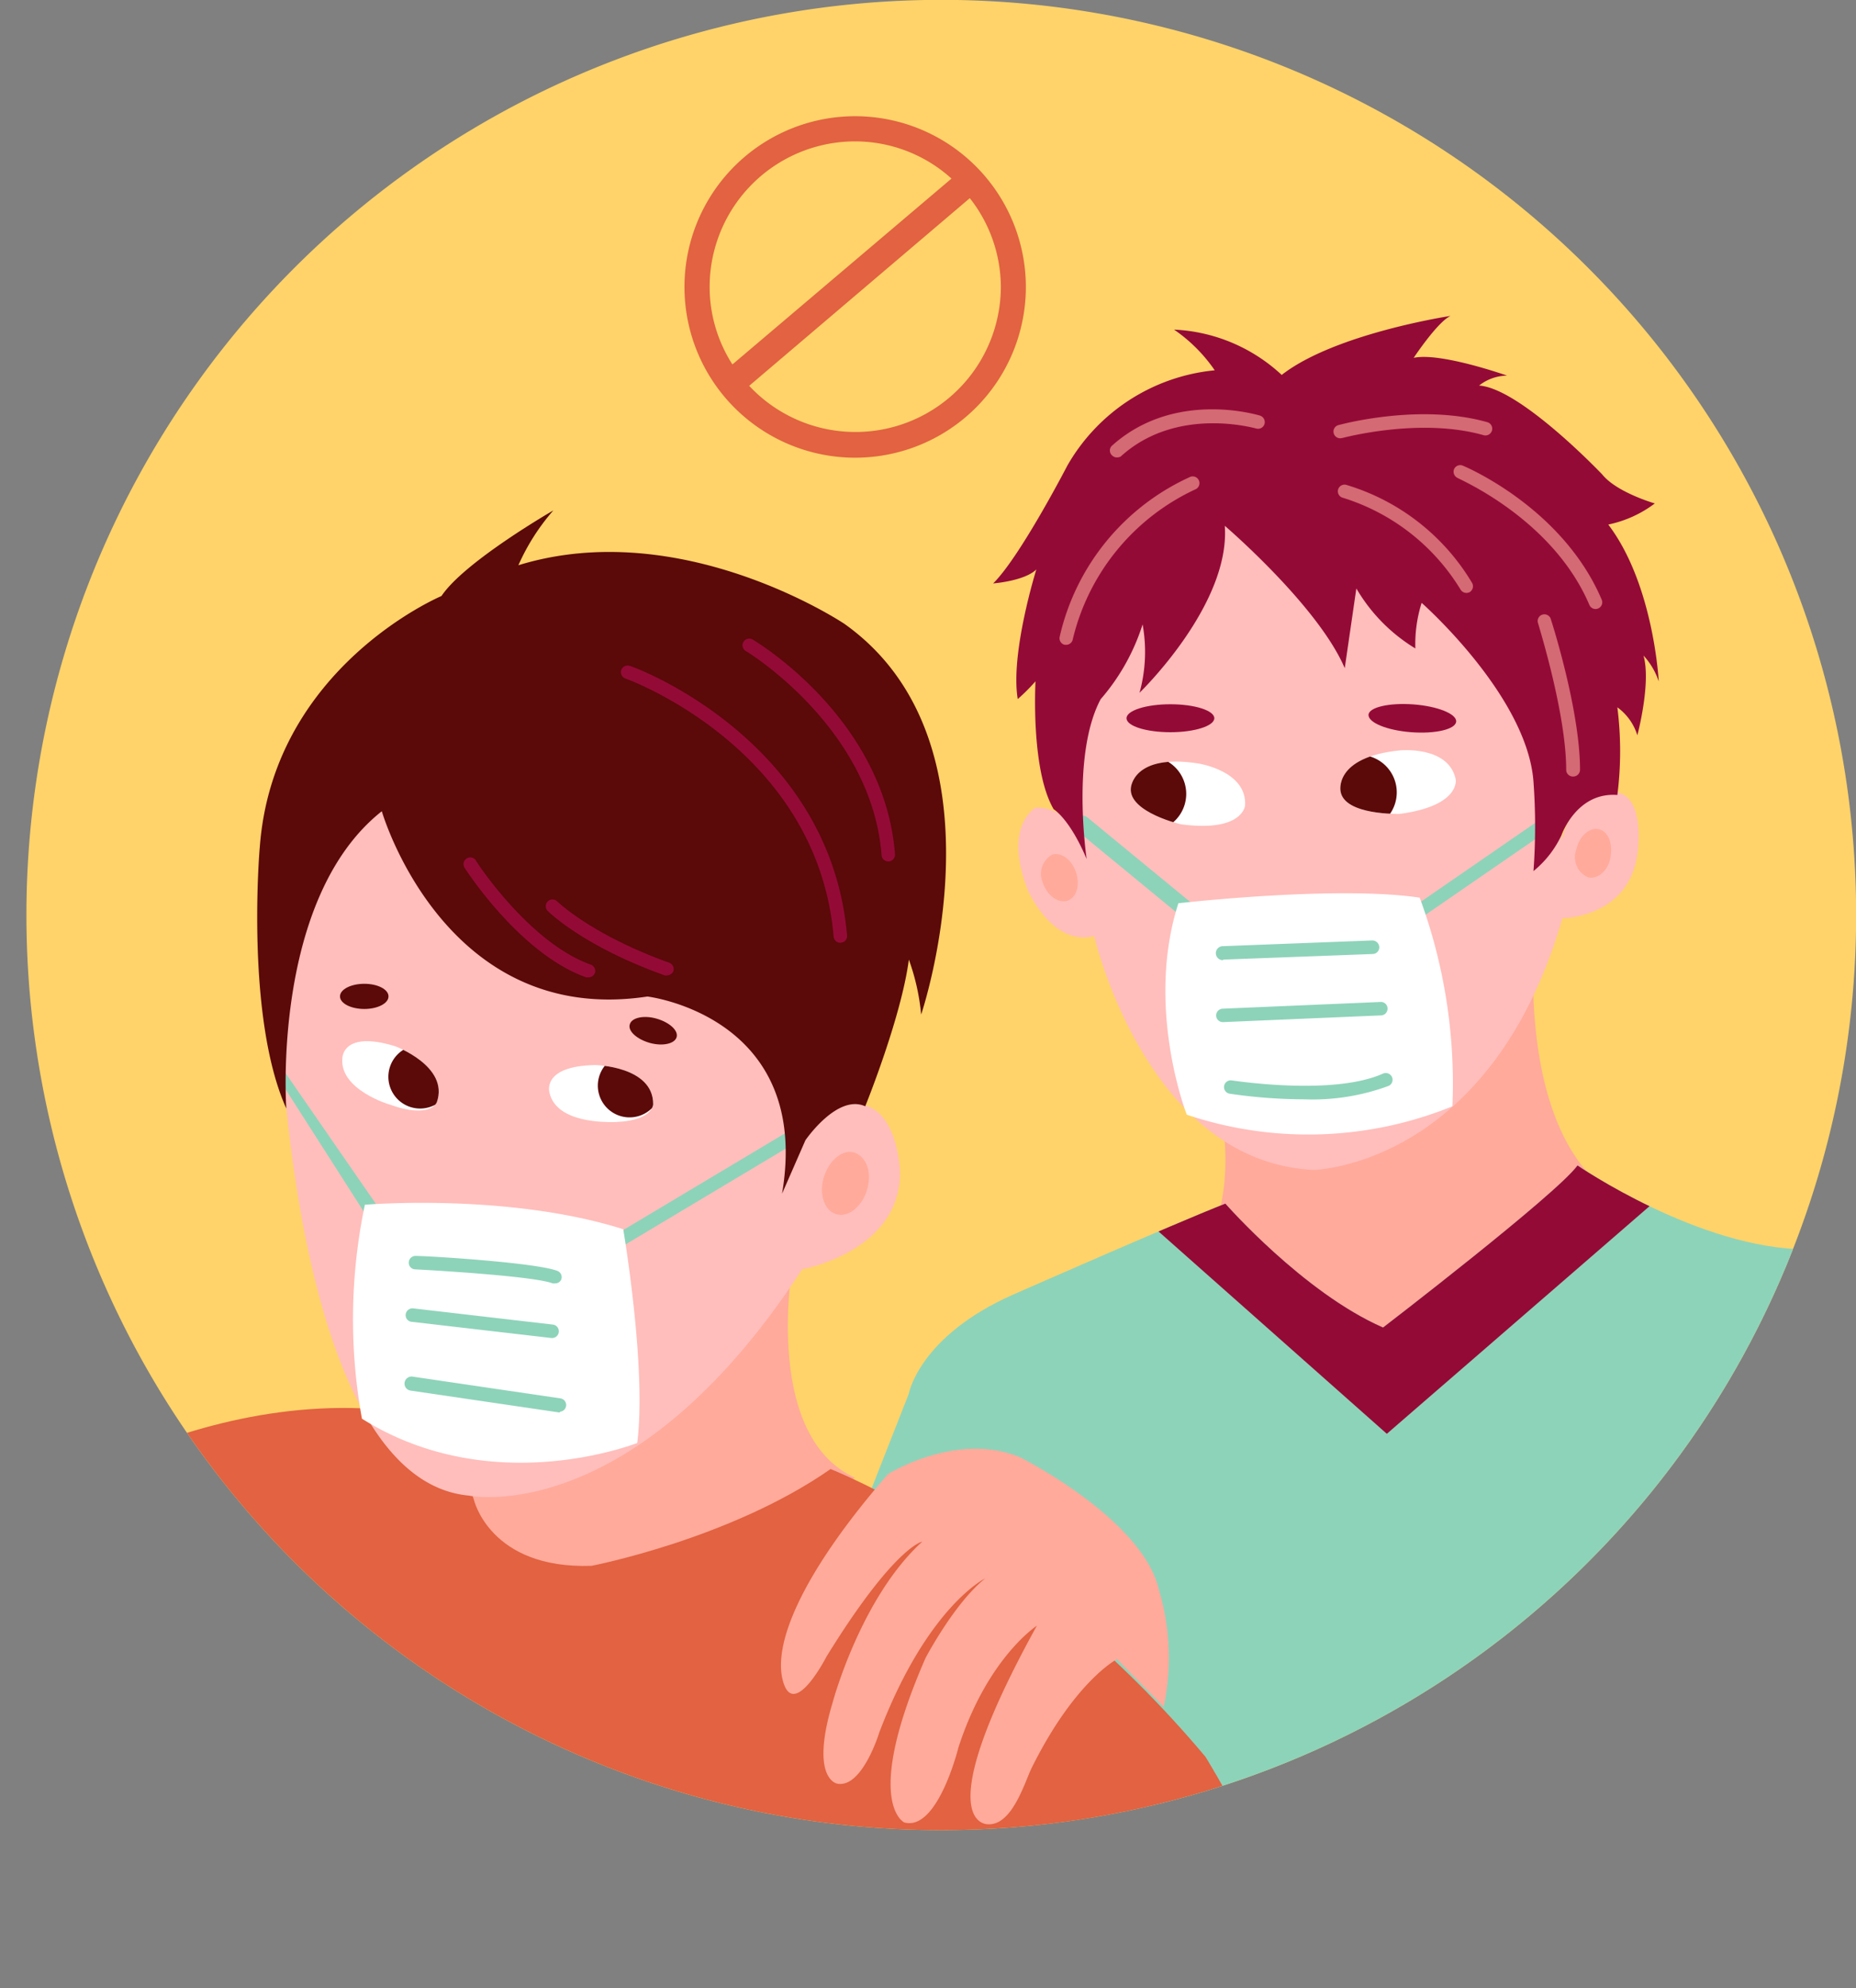 <svg xmlns="http://www.w3.org/2000/svg" xmlns:xlink="http://www.w3.org/1999/xlink" viewBox="0 0 132.76 142.18"><rect x="0" y="0" width="132.76" height="142.18" fill="#808080" stroke="none"/><defs><style>.cls-1{fill:none;}.cls-2{fill:#8dd3ba;}.cls-3{fill:#fff;}.cls-4{fill:#ffd369;}.cls-5{fill:#e26241;}.cls-6{clip-path:url(#clip-path);}.cls-7{fill:#ffaa9b;}.cls-8{clip-path:url(#clip-path-2);}.cls-9{fill:#940a37;}.cls-10{fill:#ffbebb;}.cls-11{clip-path:url(#clip-path-3);}.cls-12{fill:#5b0909;}.cls-13{clip-path:url(#clip-path-4);}.cls-14{opacity:0.6;}.cls-15{clip-path:url(#clip-path-5);}.cls-16{clip-path:url(#clip-path-6);}</style><clipPath id="clip-path" transform="translate(1.89)"><path class="cls-1" d="M0,65.44a65.44,65.44,0,1,1,65.44,65.43A65.44,65.44,0,0,1,0,65.44Z"/></clipPath><clipPath id="clip-path-2" transform="translate(1.89)"><path class="cls-2" d="M59.11,109.86l4-10.18s.73-4.12,7.46-7.1c0,0,11.35-5,15.19-6.51,0,0,5.58,6.37,11.28,8.86,0,0,12.41-9.52,13.91-11.59,0,0,8.73,6,16.44,6,0,0-1.63,33.28-39.92,48C87.48,137.39,69.83,115.13,59.11,109.86Z"/></clipPath><clipPath id="clip-path-3" transform="translate(1.89)"><path class="cls-3" d="M79,56.35s.13-2.5,4.85-1.75c0,0,3.47.53,3.32,3,0,0-.15,1.9-4.47,1.36C82.7,59,78.82,58.09,79,56.35Z"/></clipPath><clipPath id="clip-path-4" transform="translate(1.89)"><path class="cls-3" d="M94,56.58s-.51-2.44,4.24-2.92c0,0,3.49-.36,4,2.08,0,0,.34,1.88-4,2.46C98.24,58.2,94.26,58.32,94,56.58Z"/></clipPath><clipPath id="clip-path-5" transform="translate(1.89)"><path class="cls-3" d="M22.6,75.66s0-2,3.76-.85c0,0,3.89,1.43,3,4,0,0-.42,1.24-3.39.17C26,79,22.37,77.92,22.6,75.66Z"/></clipPath><clipPath id="clip-path-6" transform="translate(1.89)"><path class="cls-3" d="M37.42,78.16s-.64-1.93,3.27-2c0,0,4.15.08,4.14,2.8,0,0,0,1.31-3.15,1.28C41.68,80.21,37.94,80.38,37.42,78.16Z"/></clipPath></defs><g id="Layer_2" data-name="Layer 2"><g id="OBJECTS"><path class="cls-4" d="M0,65.44a65.44,65.44,0,1,1,65.44,65.43A65.44,65.44,0,0,1,0,65.44Z" transform="translate(1.89)"/><path class="cls-5" d="M59.29,8.31a12.21,12.21,0,1,0,12.2,12.21A12.22,12.22,0,0,0,59.29,8.31Zm0,1.8a10.29,10.29,0,0,1,6.88,2.66L50.5,26.06a10.28,10.28,0,0,1-1.63-5.54A10.41,10.41,0,0,1,59.29,10.11Zm8.19,4.06a10.31,10.31,0,0,1,2.22,6.35,10.4,10.4,0,0,1-18,7.07Z" transform="translate(1.89)"/><g class="cls-6"><path class="cls-7" d="M85.3,79s1.91,6.7-2,12.13l13,9.71L114.76,86s-7.15-1.59-7-17C107.77,69,100.29,81.11,85.3,79Z" transform="translate(1.89)"/><path class="cls-2" d="M59.11,109.86l4-10.18s.73-4.12,7.46-7.1c0,0,11.35-5,15.19-6.51,0,0,5.58,6.37,11.28,8.86,0,0,12.41-9.52,13.91-11.59,0,0,8.73,6,16.44,6,0,0-1.63,33.28-39.92,48C87.48,137.39,69.83,115.13,59.11,109.86Z" transform="translate(1.89)"/><g class="cls-8"><polygon class="cls-9" points="82.17 87.44 99.2 102.53 119.23 85.18 114.04 81.14 86.62 83.93 82.17 87.44"/></g><path class="cls-10" d="M74.8,59.13a2.94,2.94,0,0,0-2.61-1.38S69.86,59,71.6,63.59c0,0,1.74,4.12,4.78,3.35,0,0,3.7,16.13,15.69,16.72,0,0,12.66-.22,17.8-18,0,0,5.13,0,5.43-5.21,0,0,.4-3.86-1.84-3.8,0,0-2.89,0-3.65,3.49,0,0,.16-27.38-18.78-26.42C91,33.7,71.42,36.33,74.8,59.13Z" transform="translate(1.89)"/><path class="cls-3" d="M79,56.35s.13-2.5,4.85-1.75c0,0,3.47.53,3.32,3,0,0-.15,1.9-4.47,1.36C82.7,59,78.82,58.09,79,56.35Z" transform="translate(1.89)"/><g class="cls-11"><path class="cls-12" d="M77.6,56.77a2.68,2.68,0,1,1,2.68,2.68A2.67,2.67,0,0,1,77.6,56.77Z" transform="translate(1.89)"/></g><path class="cls-3" d="M94,56.58s-.51-2.44,4.24-2.92c0,0,3.49-.36,4,2.08,0,0,.34,1.88-4,2.46C98.24,58.2,94.26,58.32,94,56.58Z" transform="translate(1.89)"/><g class="cls-13"><path class="cls-12" d="M92.75,57.35A2.68,2.68,0,1,1,96,59.26,2.68,2.68,0,0,1,92.75,57.35Z" transform="translate(1.89)"/></g><path class="cls-9" d="M78.69,51.36c0-.55,1.4-1,3.14-1s3.14.45,3.14,1-1.41,1-3.14,1S78.69,51.92,78.69,51.36Z" transform="translate(1.89)"/><path class="cls-9" d="M96,51.13c0-.55,1.48-.89,3.21-.76s3.1.68,3.06,1.23-1.48.89-3.21.76S96,51.68,96,51.13Z" transform="translate(1.89)"/><path class="cls-7" d="M110.87,60.73c.22-.95.94-1.59,1.61-1.43s1,1,.83,2-.94,1.59-1.61,1.44A1.58,1.58,0,0,1,110.87,60.73Z" transform="translate(1.89)"/><path class="cls-7" d="M72.7,63.11a1.57,1.57,0,0,1,.68-2c.66-.2,1.42.39,1.71,1.31s0,1.84-.68,2S73,64,72.7,63.11Z" transform="translate(1.89)"/><path class="cls-2" d="M99.56,65.7a.46.46,0,0,1-.44-.2.47.47,0,0,1,.12-.67l10.24-7.06a.47.47,0,0,1,.67.12.48.48,0,0,1-.12.67L99.78,65.62A.37.37,0,0,1,99.56,65.7Z" transform="translate(1.89)"/><path class="cls-2" d="M83.05,65.77a.71.71,0,0,1-.31-.13l-7.6-6.25a.62.62,0,0,1-.09-.85.6.6,0,0,1,.84-.09l7.59,6.24a.61.61,0,0,1,.09.85A.58.58,0,0,1,83.05,65.77Z" transform="translate(1.89)"/><path class="cls-3" d="M83,79.71s-3-7.66-.6-15.12c0,0,11.29-1.29,17.26-.4A38.31,38.31,0,0,1,102,79.11,27.35,27.35,0,0,1,83,79.71Z" transform="translate(1.89)"/><path class="cls-2" d="M85.58,68.66a.48.48,0,0,1,0-1l10.69-.41a.5.5,0,0,1,.5.47.48.48,0,0,1-.46.5l-10.69.4Z" transform="translate(1.89)"/><path class="cls-2" d="M85.58,73.09a.48.48,0,0,1-.48-.46.49.49,0,0,1,.46-.5l11.29-.48a.47.47,0,0,1,.51.46.48.48,0,0,1-.46.5l-11.3.48Z" transform="translate(1.89)"/><path class="cls-2" d="M91.39,78.61a37.15,37.15,0,0,1-5.32-.4.48.48,0,1,1,.15-.95c.08,0,7.21,1.13,10.82-.49a.49.49,0,0,1,.64.25.48.48,0,0,1-.24.63A15.67,15.67,0,0,1,91.39,78.61Z" transform="translate(1.89)"/><path class="cls-9" d="M85.72,37.6s6.66,5.7,8.58,10.18l.83-5.7a12.23,12.23,0,0,0,4.22,4.29,9.81,9.81,0,0,1,.45-3.26s7.55,6.65,8,12.79a44.14,44.14,0,0,1,0,6.39,7.29,7.29,0,0,0,2-2.56s1.07-3.11,4-2.88a24.89,24.89,0,0,0,0-6.27,3.9,3.9,0,0,1,1.43,2s1-3.75.44-5.7a5.06,5.06,0,0,1,1.09,1.85s-.35-6.93-3.61-11.22A8.35,8.35,0,0,0,116.48,36s-2.72-.78-3.76-2.07c0,0-5.85-6.16-8.81-6.36a3.3,3.3,0,0,1,2-.71s-4.78-1.69-6.68-1.27c0,0,1.71-2.58,2.64-3,0,0-8.27,1.25-12.08,4.22a12.11,12.11,0,0,0-7.7-3.24A11.25,11.25,0,0,1,85,26.48a13.66,13.66,0,0,0-10.54,6.81s-3.38,6.53-5.31,8.43c0,0,2.25-.17,3.09-1,0,0-1.88,6-1.33,9.27a13.73,13.73,0,0,0,1.27-1.27s-.36,6.32,1.3,9.15c0,0,1.13.65,2.36,3.56,0,0-1.12-7.45,1-11.43a15.11,15.11,0,0,0,3-5.35,11,11,0,0,1-.22,4.89S86.13,43.26,85.72,37.6Z" transform="translate(1.89)"/><g class="cls-14"><path class="cls-7" d="M94,31.34a.48.48,0,0,1-.12-.95c.23-.06,5.82-1.56,10.62-.2a.48.48,0,0,1-.27.93c-4.54-1.29-10,.18-10.1.2Z" transform="translate(1.89)"/></g><g class="cls-14"><path class="cls-7" d="M112.24,43.55a.48.48,0,0,1-.44-.29c-2.63-6.17-9.35-9-9.42-9.08a.49.49,0,0,1-.26-.63.48.48,0,0,1,.63-.25c.29.12,7.15,3.05,9.93,9.58a.48.48,0,0,1-.25.63A.43.43,0,0,1,112.24,43.55Z" transform="translate(1.89)"/></g><g class="cls-14"><path class="cls-7" d="M103,42.4a.5.5,0,0,1-.41-.23,15.09,15.09,0,0,0-8.41-6.57.48.48,0,0,1-.36-.58.48.48,0,0,1,.58-.35,15.72,15.72,0,0,1,9,7,.49.49,0,0,1-.16.67A.52.52,0,0,1,103,42.4Z" transform="translate(1.89)"/></g><g class="cls-14"><path class="cls-7" d="M78,32.71a.48.48,0,0,1-.36-.16.47.47,0,0,1,0-.67c4.44-4,10.35-2.23,10.6-2.16a.49.49,0,0,1,.32.6.48.48,0,0,1-.6.32c-.06,0-5.66-1.65-9.68,2A.49.49,0,0,1,78,32.71Z" transform="translate(1.89)"/></g><g class="cls-14"><path class="cls-7" d="M74.38,46.11h-.11a.48.48,0,0,1-.36-.58A16.59,16.59,0,0,1,83.25,34.1a.48.48,0,0,1,.35.9,15.9,15.9,0,0,0-8.76,10.74A.48.48,0,0,1,74.38,46.11Z" transform="translate(1.89)"/></g><g class="cls-14"><path class="cls-7" d="M110.62,55.53a.48.48,0,0,1-.48-.48c0-4.07-2-10.38-2-10.45a.48.48,0,1,1,.91-.29c.09.26,2.08,6.52,2.08,10.74A.49.49,0,0,1,110.62,55.53Z" transform="translate(1.89)"/></g><path class="cls-7" d="M54.88,89.9s-2.41,12.67,4.4,15.78L33.15,117.32l-5.64-16.78Z" transform="translate(1.89)"/><path class="cls-5" d="M32,107.22s1.13,5,8.42,4.75c0,0,9.92-1.91,17.1-6.92,0,0,14.12,5.45,26.82,20.58,0,0,5.18,8.36,6,13.51,0,0-48.28,14.78-87.24-20.84l-5-9.32s15.46-11.53,32-7.41Z" transform="translate(1.89)"/><path class="cls-10" d="M18.07,71.66s.72,34.12,13.59,35.29c0,0,11.73,2.44,23.83-16.19,0,0,7-1.23,7-6.91,0,0-.09-5-3.33-4.92a5,5,0,0,0-3.65,2.72s2.36-27.78-20-28.31C35.49,53.34,17.62,52.45,18.07,71.66Z" transform="translate(1.89)"/><path class="cls-3" d="M22.6,75.66s0-2,3.76-.85c0,0,3.89,1.43,3,4,0,0-.42,1.24-3.39.17C26,79,22.37,77.92,22.6,75.66Z" transform="translate(1.89)"/><g class="cls-15"><path class="cls-12" d="M25.89,77a2.27,2.27,0,1,1,2.27,2.27A2.27,2.27,0,0,1,25.89,77Z" transform="translate(1.89)"/></g><path class="cls-3" d="M37.42,78.16s-.64-1.93,3.27-2c0,0,4.15.08,4.14,2.8,0,0,0,1.31-3.15,1.28C41.68,80.21,37.94,80.38,37.42,78.16Z" transform="translate(1.89)"/><g class="cls-16"><path class="cls-12" d="M41,78.38a2.27,2.27,0,1,1,2.88,1.4A2.27,2.27,0,0,1,41,78.38Z" transform="translate(1.89)"/></g><path class="cls-12" d="M22.43,71.25c0-.5.78-.9,1.74-.9s1.73.4,1.73.9-.77.9-1.73.9S22.43,71.75,22.43,71.25Z" transform="translate(1.89)"/><path class="cls-12" d="M43.16,73.25c.13-.48,1-.67,1.91-.41s1.57.84,1.44,1.32-1,.67-1.91.42S43,73.73,43.16,73.25Z" transform="translate(1.89)"/><path class="cls-7" d="M57.06,84.11c.4-1.2,1.4-2,2.24-1.66s1.2,1.49.81,2.7-1.39,1.95-2.23,1.66S56.67,85.32,57.06,84.11Z" transform="translate(1.89)"/><path class="cls-2" d="M42.07,89.39a.49.49,0,0,1-.27-.9l13.52-8.08a.48.48,0,1,1,.49.83L42.3,89.32A.62.62,0,0,1,42.07,89.39Z" transform="translate(1.89)"/><path class="cls-2" d="M24.86,87.41a.48.48,0,0,1-.38-.22L17.92,76.93a.57.57,0,0,1,0-.76c.21-.22.29.1.47.36l6.83,9.88a.71.71,0,0,1-.06.85A.46.46,0,0,1,24.86,87.41Z" transform="translate(1.89)"/><path class="cls-3" d="M24,101.45a39.88,39.88,0,0,1,.21-15.3s10.22-.86,18.48,1.75c0,0,1.69,9.92,1,15.29C43.63,103.19,33.36,107.31,24,101.45Z" transform="translate(1.89)"/><path class="cls-2" d="M37.81,91.77a.57.57,0,0,1-.18,0c-1.2-.47-7.5-.88-9.83-1a.47.47,0,0,1-.45-.5.48.48,0,0,1,.51-.46c.87,0,8.56.47,10.12,1.07a.48.48,0,0,1,.27.63A.46.46,0,0,1,37.81,91.77Z" transform="translate(1.89)"/><path class="cls-2" d="M37.61,95.68h-.06l-10-1.16a.47.47,0,0,1-.42-.53.49.49,0,0,1,.53-.43l10,1.16a.48.48,0,0,1,.42.53A.48.48,0,0,1,37.61,95.68Z" transform="translate(1.89)"/><path class="cls-2" d="M38.16,101h-.07L27.48,99.44a.49.49,0,1,1,.14-1L38.22,100a.48.48,0,0,1-.06.95Z" transform="translate(1.89)"/><path class="cls-12" d="M18.59,79.27s-1.08-15,6.83-21.26c0,0,4.47,15.45,19,13.25,0,0,11.78,1.4,9.63,14.1l1.67-3.82S58,78.2,60,79.11c0,0,2.58-6.35,3.12-10.49A15.76,15.76,0,0,1,64,72.55s6.56-19.38-5.49-27.94c0,0-11.62-7.79-23.32-4.19a15.39,15.39,0,0,1,2.5-3.92s-6.36,3.66-8,6.12c0,0-12.07,5.07-13,18C16.68,60.64,15.65,72.73,18.59,79.27Z" transform="translate(1.89)"/><path class="cls-9" d="M40.2,69.89l-.16,0c-4.7-1.67-8.54-7.59-8.7-7.84a.48.48,0,0,1,.15-.66.47.47,0,0,1,.66.14c0,.06,3.83,5.9,8.22,7.45a.48.48,0,0,1,.29.61A.48.48,0,0,1,40.2,69.89Z" transform="translate(1.89)"/><path class="cls-9" d="M45.82,69.75a.45.45,0,0,1-.16,0c-5.81-2.08-8.27-4.51-8.37-4.61a.48.48,0,0,1,.68-.68s2.43,2.38,8,4.38a.49.49,0,0,1,.3.62A.51.51,0,0,1,45.82,69.75Z" transform="translate(1.89)"/><path class="cls-9" d="M58.22,67.42a.49.49,0,0,1-.48-.44C56.58,53.5,43,48.57,42.85,48.52a.48.48,0,0,1-.3-.61.48.48,0,0,1,.61-.29c.15,0,14.32,5.17,15.54,19.27a.47.47,0,0,1-.43.52Z" transform="translate(1.89)"/><path class="cls-9" d="M61.65,61.6a.48.48,0,0,1-.48-.44c-.7-9.1-9.58-14.53-9.67-14.58a.48.48,0,1,1,.49-.82c.39.23,9.4,5.72,10.14,15.33a.48.48,0,0,1-.45.51Z" transform="translate(1.89)"/><path class="cls-7" d="M57.23,118.46s-2.13,4.16-3,2.09c-1.11-2.78,1.38-8.23,7.4-15.14,0,0,4.92-3.09,9.45-1.2,0,0,8.74,4.38,9.92,9.45a17,17,0,0,1,.35,8.4L78,118.65s-3,1.55-6.08,7.74c-.5,1-1.39,4.16-3.14,4.06,0,0-4.47.22,3.5-14.2,0,0-3.54,2.29-5.62,8.73,0,0-1.48,6-3.87,5.34,0,0-3-1.39,1.52-11.75,0,0,2.06-3.93,4.27-5.7,0,0-4.13,2-7.57,11,0,0-1.21,4-3,3.68,0,0-2-.28-.34-5.81,0,0,2-7.48,6.4-11.49C64.1,110.22,62.09,110.58,57.23,118.46Z" transform="translate(1.89)"/></g></g></g></svg>